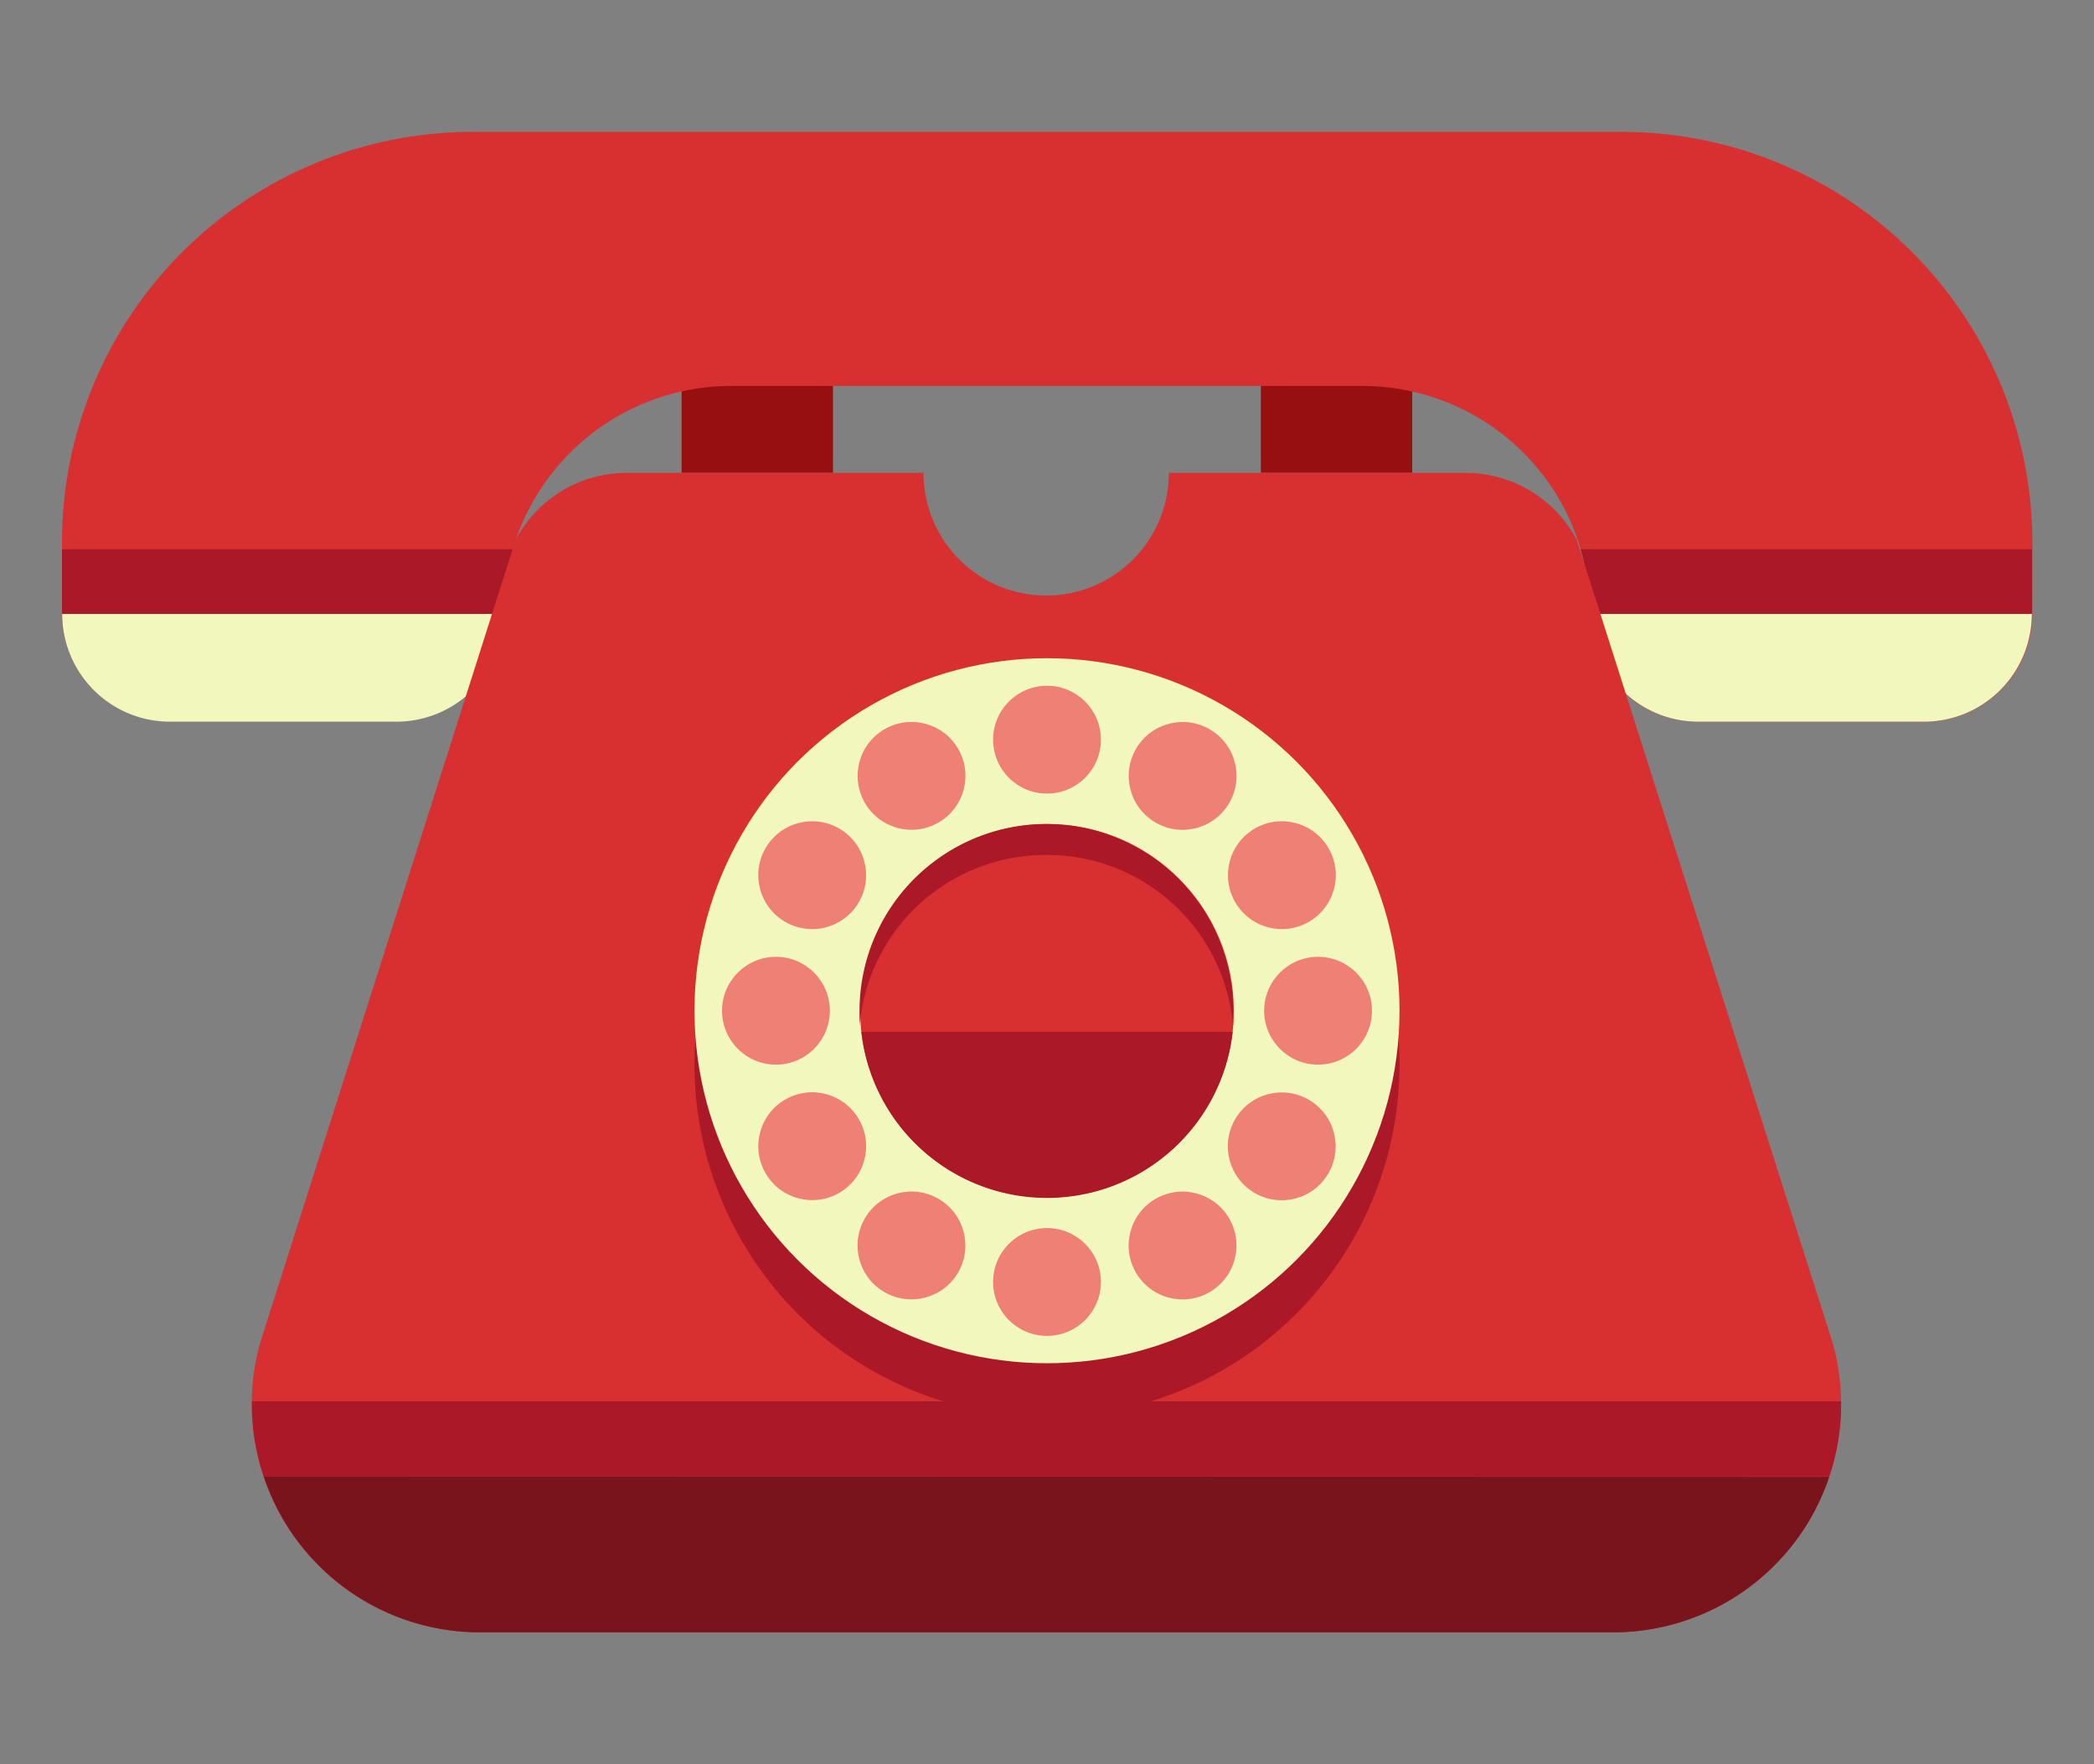 <svg id="Camada_1" data-name="Camada 1" xmlns="http://www.w3.org/2000/svg" viewBox="0 0 127 107"><rect x="0" y="0" width="127" height="107" fill="#808080" stroke="none"/><defs><style>.cls-1{fill:#980f0f;}.cls-2{fill:#d82f30;}.cls-3{fill:#f2f7bd;}.cls-4{fill:#ab1828;}.cls-5{fill:#78141b;}.cls-6{fill:#ee8076;}</style></defs><title>icone-estab-</title><g id="_Grupo_" data-name="&lt;Grupo&gt;"><g id="_Grupo_2" data-name="&lt;Grupo&gt;"><rect id="_Caminho_" data-name="&lt;Caminho&gt;" class="cls-1" x="41.34" y="20.76" width="9.18" height="7.92"/><rect id="_Caminho_2" data-name="&lt;Caminho&gt;" class="cls-1" x="76.47" y="20.76" width="9.18" height="7.92"/></g><g id="_Grupo_3" data-name="&lt;Grupo&gt;"><path id="_Caminho_3" data-name="&lt;Caminho&gt;" class="cls-2" d="M98.34,8H28.66a24.9,24.9,0,0,0-24.9,24.9v4.31a6.54,6.54,0,0,0,6.54,6.54H24a6.54,6.54,0,0,0,6.54-6.54h0a13.8,13.8,0,0,1,13.8-13.8H82.63a13.8,13.8,0,0,1,13.8,13.8h0A6.54,6.54,0,0,0,103,43.77h13.72a6.54,6.54,0,0,0,6.54-6.54V32.92A24.9,24.9,0,0,0,98.34,8Z"/><path id="_Retângulo_" data-name="&lt;Retângulo&gt;" class="cls-3" d="M3.76,37.23H30.58a0,0,0,0,1,0,0v0A6.54,6.54,0,0,1,24,43.77H10.31a6.54,6.54,0,0,1-6.54-6.54v0a0,0,0,0,1,0,0Z"/><path id="_Retângulo_2" data-name="&lt;Retângulo&gt;" class="cls-3" d="M96.42,37.23h26.81a0,0,0,0,1,0,0v0a6.54,6.54,0,0,1-6.54,6.54H103a6.54,6.54,0,0,1-6.54-6.54v0A0,0,0,0,1,96.42,37.23Z"/></g><g id="_Grupo_4" data-name="&lt;Grupo&gt;"><g id="_Grupo_5" data-name="&lt;Grupo&gt;"><path class="cls-4" d="M31.14,33.31H3.76v3.92H30.58A13.79,13.79,0,0,1,31.14,33.31Z"/></g><g id="_Grupo_6" data-name="&lt;Grupo&gt;"><path class="cls-4" d="M95.86,33.31a13.79,13.79,0,0,1,.57,3.92h26.81V33.31Z"/></g></g><g id="_Grupo_7" data-name="&lt;Grupo&gt;"><path id="_Caminho_4" data-name="&lt;Caminho&gt;" class="cls-2" d="M111.15,81.44,95.63,32.74a7.63,7.63,0,0,0-6.74-4.06h-18a7.44,7.44,0,1,1-14.88,0h-18a7.63,7.63,0,0,0-6.74,4.06L15.78,81.44A13.83,13.83,0,0,0,29.11,99H97.83A13.83,13.83,0,0,0,111.15,81.44Z"/><path id="_Caminho_5" data-name="&lt;Caminho&gt;" class="cls-5" d="M16,89.55A13.82,13.82,0,0,0,29.11,99H97.83a13.82,13.82,0,0,0,13.11-9.43Z"/><path id="_Caminho_6" data-name="&lt;Caminho&gt;" class="cls-4" d="M16,89.55h94.94a13.66,13.66,0,0,0,.72-4.56H15.28A13.66,13.66,0,0,0,16,89.55Z"/><circle id="_Caminho_7" data-name="&lt;Caminho&gt;" class="cls-4" cx="63.5" cy="64.56" r="21.38"/><g id="_Grupo_8" data-name="&lt;Grupo&gt;"><circle id="_Caminho_8" data-name="&lt;Caminho&gt;" class="cls-3" cx="63.5" cy="61.3" r="21.38"/><circle id="_Caminho_9" data-name="&lt;Caminho&gt;" class="cls-2" cx="63.5" cy="61.3" r="11.33"/><g id="_Grupo_9" data-name="&lt;Grupo&gt;"><g id="_Grupo_10" data-name="&lt;Grupo&gt;"><circle class="cls-6" cx="63.5" cy="44.86" r="3.27"/></g><g id="_Grupo_11" data-name="&lt;Grupo&gt;"><circle class="cls-6" cx="55.28" cy="47.06" r="3.27" transform="translate(-16.12 33.94) rotate(-30)"/></g><g id="_Grupo_12" data-name="&lt;Grupo&gt;"><circle class="cls-6" cx="49.26" cy="53.08" r="3.27" transform="translate(-21.34 69.2) rotate(-60)"/></g><g id="_Grupo_13" data-name="&lt;Grupo&gt;"><circle class="cls-6" cx="47.06" cy="61.3" r="3.27"/></g><g id="_Grupo_14" data-name="&lt;Grupo&gt;"><circle class="cls-6" cx="49.26" cy="69.52" r="3.27" transform="translate(-28.16 33.94) rotate(-30)"/></g><g id="_Grupo_15" data-name="&lt;Grupo&gt;"><circle class="cls-6" cx="55.28" cy="75.54" r="3.27" transform="translate(-37.78 85.64) rotate(-60)"/></g><g id="_Grupo_16" data-name="&lt;Grupo&gt;"><circle class="cls-6" cx="63.5" cy="77.75" r="3.27"/></g><g id="_Grupo_17" data-name="&lt;Grupo&gt;"><circle class="cls-6" cx="71.72" cy="75.54" r="3.27" transform="translate(-28.16 45.98) rotate(-30)"/></g><g id="_Grupo_18" data-name="&lt;Grupo&gt;"><circle class="cls-6" cx="77.74" cy="69.52" r="3.27" transform="translate(-21.34 102.09) rotate(-60)"/></g><g id="_Grupo_19" data-name="&lt;Grupo&gt;"><circle class="cls-6" cx="79.94" cy="61.3" r="3.27"/></g><g id="_Grupo_20" data-name="&lt;Grupo&gt;"><circle class="cls-6" cx="77.74" cy="53.08" r="3.27" transform="translate(-16.12 45.98) rotate(-30)"/></g><g id="_Grupo_21" data-name="&lt;Grupo&gt;"><circle class="cls-6" cx="71.72" cy="47.06" r="3.27" transform="translate(-4.89 85.64) rotate(-60)"/></g></g></g><path id="_Caminho_10" data-name="&lt;Caminho&gt;" class="cls-4" d="M52.24,62.58a11.33,11.33,0,0,0,22.52,0Z"/><path id="_Caminho_11" data-name="&lt;Caminho&gt;" class="cls-4" d="M63.5,51.85A11.33,11.33,0,0,1,74.79,62.24c0-.31,0-.62,0-.93a11.33,11.33,0,1,0-22.66,0c0,.31,0,.63,0,.93A11.33,11.33,0,0,1,63.5,51.85Z"/></g></g></svg>